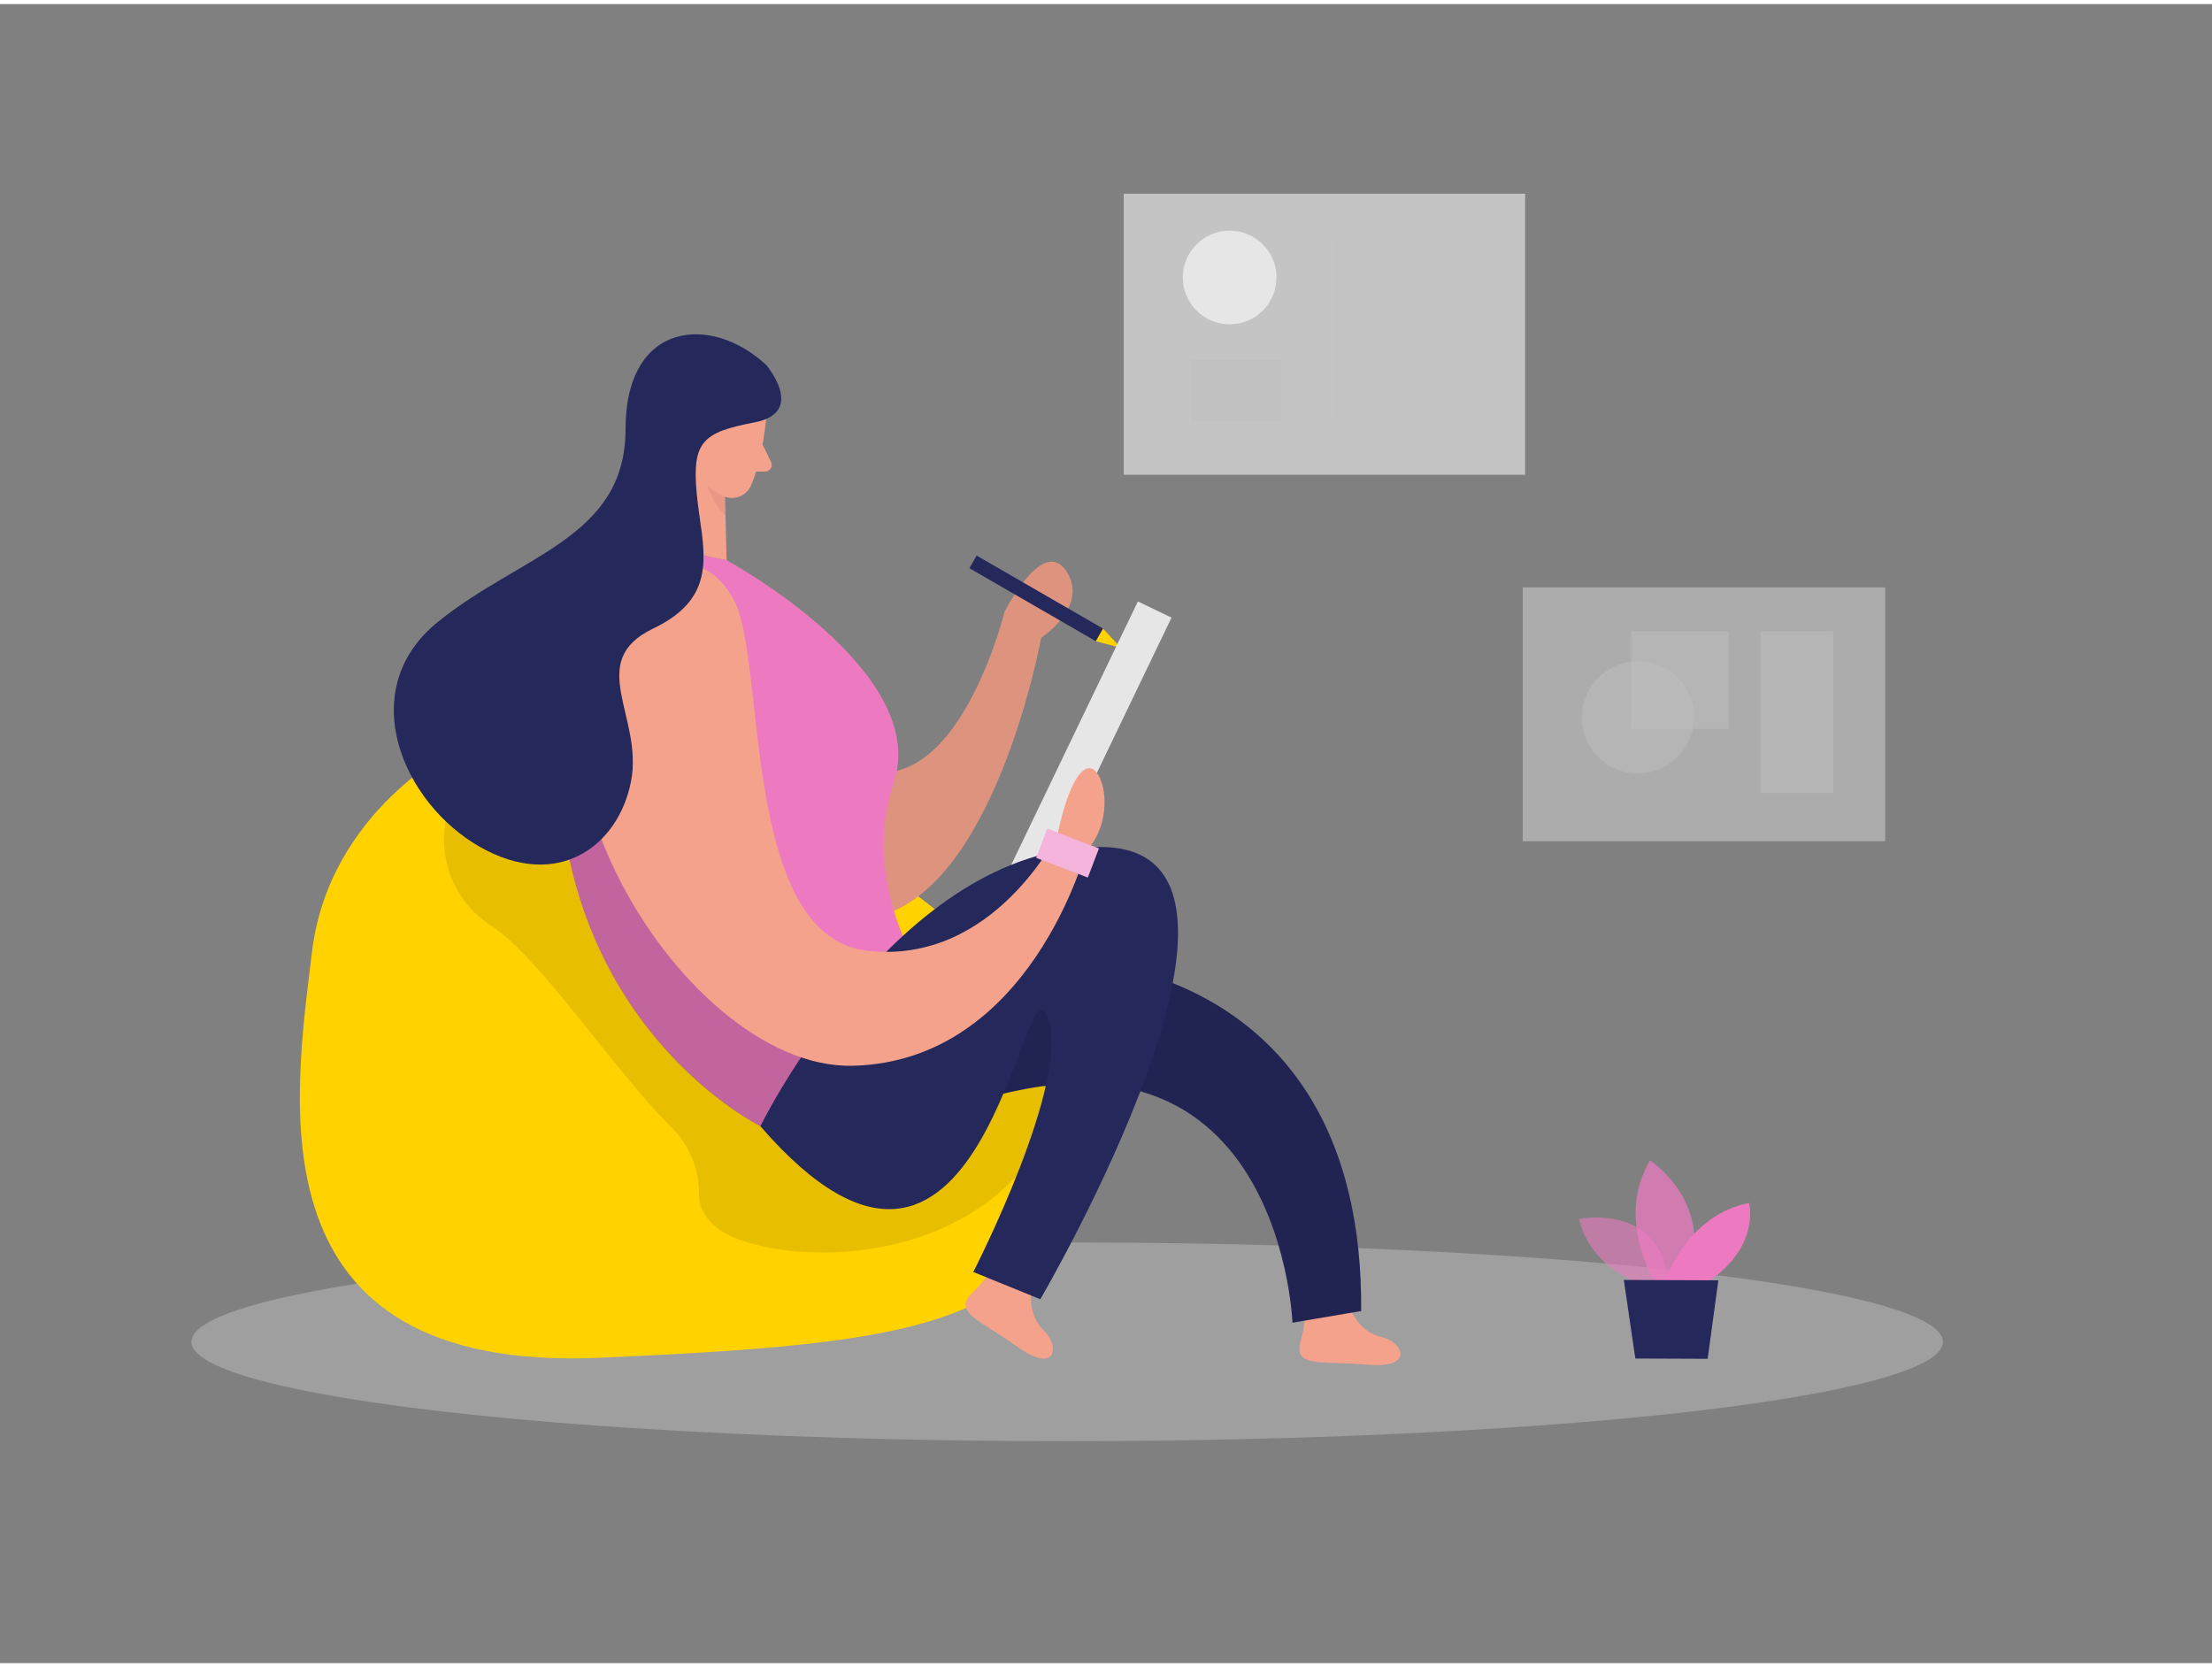 <svg id="Layer_1" data-name="Layer 1" xmlns="http://www.w3.org/2000/svg" viewBox="0 0 400 300" width="406" height="306" class="illustration styles_illustrationTablet__1DWOa"><rect x="0" y="0" width="400" height="300" fill="#808080" stroke="none"/><ellipse cx="192.98" cy="241.9" rx="158.36" ry="17.97" fill="#e6e6e6" opacity="0.3"></ellipse><path d="M83,134.28S59.47,145.55,56.4,171.52s-11.74,76.12,52.09,73.26,93.93-6.42,78.88-55.19S83,134.28,83,134.28Z" fill="#ffd200"></path><path d="M80.59,147.77a18.58,18.58,0,0,0,8.49,19.08c8.66,5.71,22,26,32.33,36.26a16.9,16.9,0,0,1,5,12.23c0,1.85.75,3.9,3.19,5.9,7.18,5.87,37.31,8.8,54.16-9.26s-5.37-27-5.37-27l-74.06-40.09Z" opacity="0.09"></path><path d="M244.3,236.18s1.57,4,5.51,4.86,6.08,5.74-2.53,5-13.34.56-12.1-4.17.68-5.44.68-5.44Z" fill="#f4a28c"></path><path d="M186.48,232.85s-.66,4.21,2.27,7,2.31,8-4.7,3-11.76-6.31-8.29-9.75,3.35-4.34,3.35-4.34Z" fill="#f4a28c"></path><path d="M194,173s52.65.54,52.14,63.33l-12.42,2.11s-2.39-66.31-70.81-34.72l3.57-26.12Z" fill="#24285b"></path><path d="M194,173s52.65.54,52.14,63.33l-12.42,2.11s-2.39-66.31-70.81-34.72l3.57-26.12Z" opacity="0.09"></path><polygon points="198.13 115.2 202.7 116.42 199.45 112.92 198.13 115.2" fill="#ffd200"></polygon><path d="M126.31,146.28s9.1,23,31.31,18.95,30.65-50.64,30.65-50.64,8.78-5.71,4.53-12.08-11.16,7.41-11.16,7.41-9.57,39.26-30.28,26.53Z" fill="#f4a28c"></path><path d="M126.31,146.28s9.1,23,31.31,18.95,30.65-50.64,30.65-50.64,8.78-5.71,4.53-12.08-11.16,7.41-11.16,7.41-9.57,39.26-30.28,26.53Z" opacity="0.09"></path><path d="M126.59,99.56l4.8,1s37.1,20.14,30.2,40.31,8.17,39.32,8.17,39.32L137.5,202.91S95.36,182,101.67,124.4C101.67,124.4,104.6,97.57,126.59,99.56Z" fill="#ed7ac1"></path><rect x="192.95" y="106.63" width="6.75" height="57.63" transform="translate(78.08 -71.69) rotate(25.68)" fill="#e6e6e6"></rect><path d="M298,232s-10.24-2.8-12.47-12.33c0,0,15.87-3.21,16.32,13.17Z" fill="#ed7ac1" opacity="0.58"></path><path d="M299.23,231s-7.16-11.31-.86-21.89c0,0,12.07,7.66,6.71,21.92Z" fill="#ed7ac1" opacity="0.73"></path><path d="M301.07,231s3.78-11.95,15.21-14.21c0,0,2.15,7.76-7.4,14.24Z" fill="#ed7ac1"></path><polygon points="293.64 230.71 295.72 244.92 308.8 244.97 310.73 230.78 293.64 230.71" fill="#24285b"></polygon><rect x="203.21" y="34.29" width="72.58" height="50.82" fill="#e6e6e6" opacity="0.66"></rect><rect x="275.36" y="105.48" width="65.55" height="45.9" fill="#e6e6e6" opacity="0.43"></rect><circle cx="222.36" cy="49.44" r="8.47" fill="#e6e6e6"></circle><rect x="241.2" y="42.25" width="23.85" height="33.13" fill="#c1c1c1" opacity="0.45"></rect><rect x="215.35" y="64.27" width="16.38" height="11.11" fill="#c1c1c1"></rect><polygon points="124.83 74.26 118.15 97.81 131.39 100.56 130.94 82.32 124.83 74.26" fill="#f4a28c"></polygon><path d="M131.21,86.31a8.89,8.89,0,0,1-4-3.11s-.34,4.47,4,9.44Z" fill="#ce8172" opacity="0.31"></path><path d="M138.54,75s-.66,7.44-2.76,12.09a3.74,3.74,0,0,1-5,1.86c-2.33-1.09-5.16-3.24-5.29-7.27l-1.06-6.81a6.72,6.72,0,0,1,4.16-6.54C133.29,66,139.17,70.44,138.54,75Z" fill="#f4a28c"></path><path d="M129.61,79.86s.45-2.84-1.72-3-2.84,3.94,0,4.83Z" fill="#f4a28c"></path><path d="M137.88,79.61l1.55,3.2a1.2,1.2,0,0,1-1.07,1.72l-2.9,0Z" fill="#f4a28c"></path><rect x="174.18" y="106.15" width="26.38" height="2.63" transform="translate(78.84 -79.29) rotate(30)" fill="#24285b"></rect><path d="M144.9,190.4l-7.4,12.51s-26.83-13-34.52-48.18,17.68-21.47,17.68-21.47Z" opacity="0.18"></path><path d="M137.5,202.91s24.86-50.68,61.62-50.49-11,81.78-11,81.78L176,229.27s18-35,13.42-46.27S177.84,249.47,137.5,202.91Z" fill="#24285b"></path><path d="M116.23,102.4s11.06-5.61,16.68,5.79,1.19,60.43,24,63S191.29,150,191.29,150s1.88-10,5-11.66,5.87,8.85,0,15c0,0-10.06,37.79-42,38.64S84.74,128.28,116.23,102.4Z" fill="#f4a28c"></path><path d="M138.59,65.3s7.27,8.55-2.14,10.34-11.35,3.48-10.45,13,4.63,18.29-7.85,24.26-1.75,16-4.05,27.7-13.27,19.78-27.32,11.8S64.06,124,79.12,111.77s34-15.2,34-34.92S128.86,56.11,138.59,65.3Z" fill="#24285b"></path><circle cx="296.19" cy="128.98" r="10.14" fill="#c1c1c1" opacity="0.43"></circle><rect x="294.97" y="113.44" width="17.63" height="17.63" fill="#c1c1c1" opacity="0.43"></rect><rect x="318.36" y="113.44" width="13.15" height="29.22" fill="#c1c1c1" opacity="0.43"></rect><rect x="188.08" y="150.71" width="9.97" height="5.63" transform="translate(67.35 -58.7) rotate(20.87)" fill="#ed7ac1"></rect><rect x="188.08" y="150.71" width="9.97" height="5.63" transform="translate(67.35 -58.7) rotate(20.87)" fill="#fff" opacity="0.44"></rect></svg>